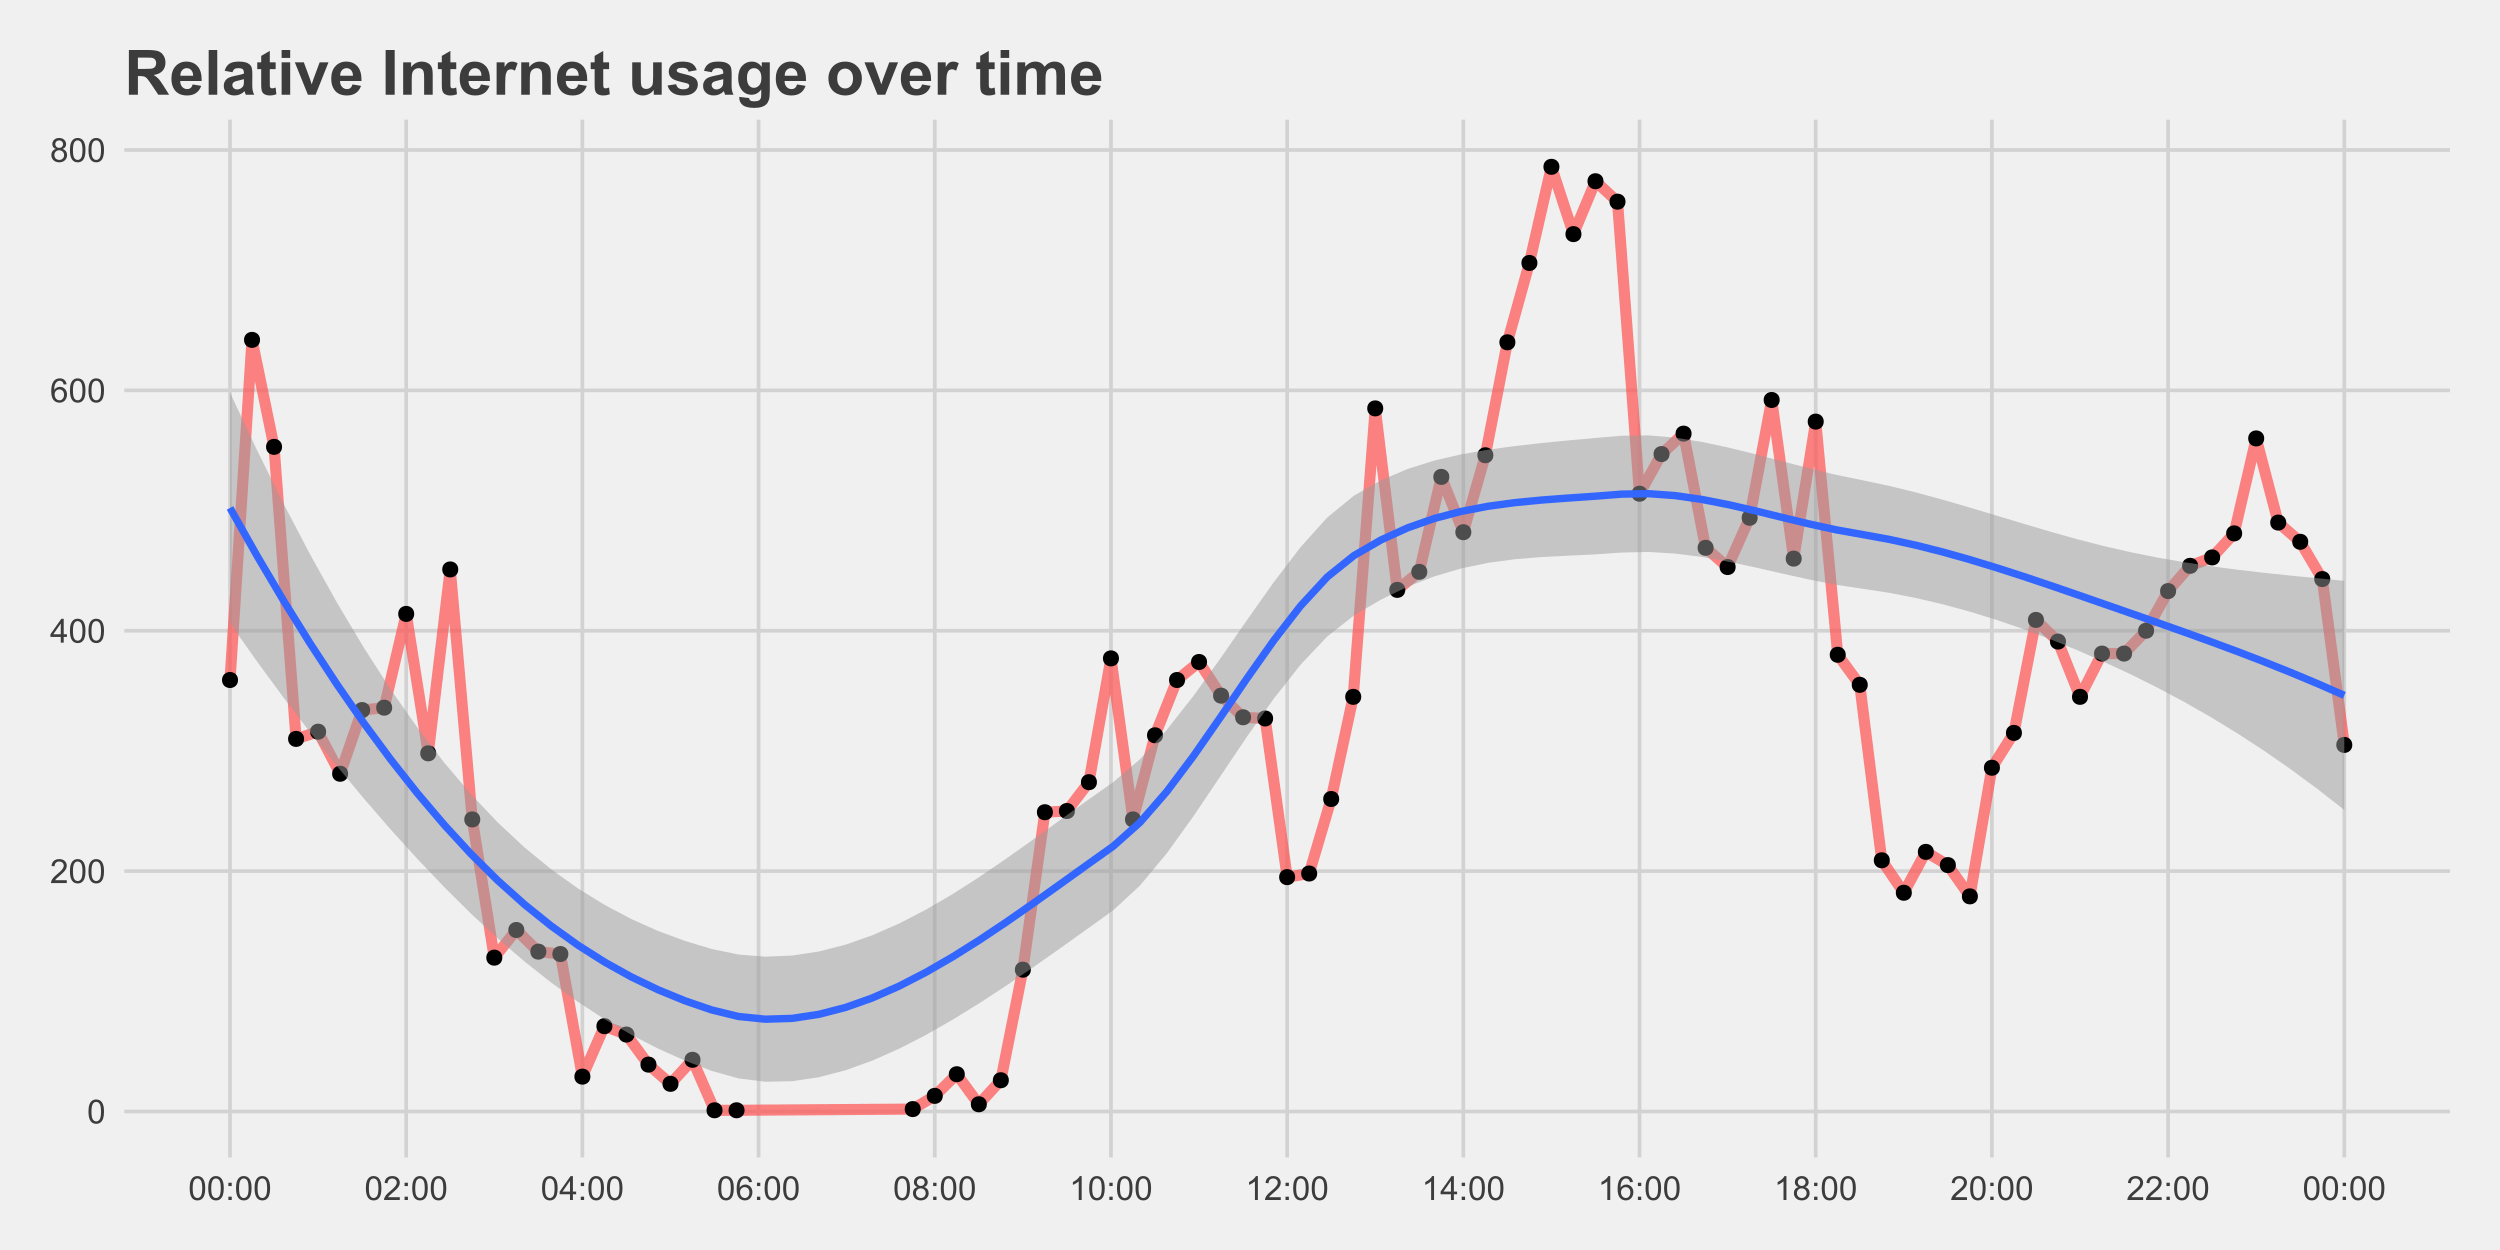 <?xml version="1.0" encoding="UTF-8"?>
<svg xmlns="http://www.w3.org/2000/svg" xmlns:xlink="http://www.w3.org/1999/xlink" width="720pt" height="360pt" viewBox="0 0 720 360" version="1.1">
<defs>
<g>
<symbol overflow="visible" id="glyph0-0">
<path style="stroke:none;" d="M 0.398 -3.391 C 0.398 -4.199 0.48 -4.852 0.648 -5.352 C 0.812 -5.844 1.062 -6.227 1.395 -6.496 C 1.723 -6.762 2.137 -6.895 2.641 -6.898 C 3.004 -6.895 3.328 -6.82 3.609 -6.676 C 3.887 -6.523 4.113 -6.312 4.297 -6.035 C 4.477 -5.754 4.621 -5.41 4.723 -5.012 C 4.824 -4.605 4.875 -4.066 4.879 -3.391 C 4.875 -2.582 4.793 -1.93 4.629 -1.438 C 4.465 -0.938 4.215 -0.555 3.887 -0.289 C 3.555 -0.016 3.141 0.117 2.641 0.117 C 1.973 0.117 1.453 -0.117 1.078 -0.594 C 0.625 -1.164 0.398 -2.098 0.398 -3.391 Z M 1.266 -3.391 C 1.266 -2.258 1.395 -1.508 1.66 -1.137 C 1.922 -0.762 2.25 -0.574 2.641 -0.578 C 3.023 -0.574 3.348 -0.762 3.613 -1.141 C 3.875 -1.512 4.008 -2.262 4.012 -3.391 C 4.008 -4.52 3.875 -5.27 3.613 -5.645 C 3.348 -6.012 3.02 -6.199 2.629 -6.203 C 2.238 -6.199 1.93 -6.035 1.703 -5.711 C 1.41 -5.289 1.266 -4.516 1.266 -3.391 Z M 1.266 -3.391 "/>
</symbol>
<symbol overflow="visible" id="glyph0-1">
<path style="stroke:none;" d="M 4.832 -0.812 L 4.832 0 L 0.289 0 C 0.281 -0.203 0.316 -0.398 0.391 -0.586 C 0.504 -0.895 0.688 -1.199 0.945 -1.5 C 1.195 -1.797 1.562 -2.141 2.047 -2.539 C 2.789 -3.148 3.297 -3.637 3.562 -3.996 C 3.824 -4.352 3.953 -4.688 3.957 -5.012 C 3.953 -5.34 3.836 -5.621 3.598 -5.855 C 3.355 -6.082 3.043 -6.199 2.664 -6.203 C 2.254 -6.199 1.93 -6.078 1.688 -5.836 C 1.441 -5.59 1.316 -5.25 1.316 -4.824 L 0.449 -4.914 C 0.508 -5.559 0.73 -6.051 1.121 -6.391 C 1.504 -6.727 2.023 -6.895 2.68 -6.898 C 3.336 -6.895 3.859 -6.715 4.246 -6.352 C 4.629 -5.984 4.82 -5.531 4.824 -4.992 C 4.82 -4.715 4.766 -4.441 4.652 -4.18 C 4.539 -3.91 4.352 -3.633 4.094 -3.34 C 3.832 -3.047 3.398 -2.645 2.793 -2.133 C 2.285 -1.707 1.961 -1.418 1.816 -1.266 C 1.672 -1.113 1.551 -0.961 1.461 -0.812 Z M 4.832 -0.812 "/>
</symbol>
<symbol overflow="visible" id="glyph0-2">
<path style="stroke:none;" d="M 3.102 0 L 3.102 -1.645 L 0.121 -1.645 L 0.121 -2.418 L 3.258 -6.871 L 3.945 -6.871 L 3.945 -2.418 L 4.875 -2.418 L 4.875 -1.645 L 3.945 -1.645 L 3.945 0 Z M 3.102 -2.418 L 3.102 -5.516 L 0.953 -2.418 Z M 3.102 -2.418 "/>
</symbol>
<symbol overflow="visible" id="glyph0-3">
<path style="stroke:none;" d="M 4.777 -5.188 L 3.938 -5.125 C 3.859 -5.453 3.75 -5.691 3.617 -5.844 C 3.387 -6.082 3.105 -6.203 2.773 -6.207 C 2.5 -6.203 2.266 -6.129 2.066 -5.98 C 1.797 -5.785 1.586 -5.504 1.438 -5.133 C 1.281 -4.758 1.203 -4.227 1.199 -3.543 C 1.398 -3.852 1.648 -4.082 1.945 -4.23 C 2.238 -4.379 2.543 -4.453 2.867 -4.457 C 3.426 -4.453 3.906 -4.246 4.305 -3.836 C 4.699 -3.418 4.898 -2.883 4.898 -2.23 C 4.898 -1.797 4.805 -1.395 4.617 -1.027 C 4.43 -0.652 4.172 -0.371 3.852 -0.176 C 3.523 0.02 3.156 0.117 2.746 0.117 C 2.039 0.117 1.465 -0.141 1.023 -0.656 C 0.578 -1.172 0.355 -2.023 0.359 -3.215 C 0.355 -4.539 0.602 -5.504 1.098 -6.113 C 1.52 -6.633 2.098 -6.895 2.828 -6.898 C 3.363 -6.895 3.805 -6.746 4.152 -6.445 C 4.496 -6.141 4.703 -5.719 4.777 -5.188 Z M 1.332 -2.227 C 1.328 -1.934 1.391 -1.652 1.516 -1.391 C 1.637 -1.121 1.809 -0.922 2.035 -0.785 C 2.254 -0.645 2.488 -0.574 2.734 -0.578 C 3.086 -0.574 3.391 -0.719 3.648 -1.008 C 3.902 -1.293 4.031 -1.684 4.035 -2.18 C 4.031 -2.652 3.906 -3.023 3.656 -3.301 C 3.402 -3.57 3.082 -3.707 2.699 -3.711 C 2.316 -3.707 1.992 -3.57 1.73 -3.301 C 1.461 -3.023 1.328 -2.668 1.332 -2.227 Z M 1.332 -2.227 "/>
</symbol>
<symbol overflow="visible" id="glyph0-4">
<path style="stroke:none;" d="M 1.695 -3.727 C 1.344 -3.852 1.086 -4.031 0.918 -4.273 C 0.746 -4.508 0.66 -4.793 0.664 -5.129 C 0.66 -5.625 0.84 -6.047 1.203 -6.387 C 1.559 -6.727 2.039 -6.895 2.641 -6.898 C 3.238 -6.895 3.719 -6.723 4.086 -6.375 C 4.449 -6.027 4.633 -5.602 4.637 -5.105 C 4.633 -4.781 4.551 -4.504 4.383 -4.27 C 4.215 -4.031 3.961 -3.852 3.625 -3.727 C 4.043 -3.586 4.363 -3.363 4.586 -3.059 C 4.805 -2.754 4.914 -2.387 4.918 -1.965 C 4.914 -1.371 4.707 -0.879 4.293 -0.48 C 3.875 -0.082 3.328 0.117 2.652 0.117 C 1.973 0.117 1.426 -0.082 1.012 -0.484 C 0.594 -0.883 0.387 -1.383 0.391 -1.988 C 0.387 -2.43 0.5 -2.805 0.73 -3.109 C 0.953 -3.41 1.273 -3.617 1.695 -3.727 Z M 1.527 -5.156 C 1.523 -4.828 1.629 -4.562 1.84 -4.359 C 2.051 -4.152 2.32 -4.047 2.656 -4.051 C 2.977 -4.047 3.246 -4.148 3.457 -4.355 C 3.664 -4.559 3.766 -4.812 3.77 -5.109 C 3.766 -5.418 3.66 -5.676 3.445 -5.891 C 3.23 -6.098 2.965 -6.203 2.648 -6.207 C 2.324 -6.203 2.055 -6.102 1.844 -5.895 C 1.629 -5.688 1.523 -5.441 1.527 -5.156 Z M 1.258 -1.984 C 1.254 -1.738 1.309 -1.504 1.426 -1.281 C 1.535 -1.055 1.707 -0.883 1.934 -0.762 C 2.16 -0.637 2.402 -0.574 2.664 -0.578 C 3.062 -0.574 3.395 -0.703 3.66 -0.965 C 3.922 -1.223 4.055 -1.551 4.055 -1.953 C 4.055 -2.355 3.918 -2.691 3.648 -2.961 C 3.375 -3.223 3.035 -3.355 2.633 -3.359 C 2.234 -3.355 1.906 -3.227 1.648 -2.965 C 1.383 -2.703 1.254 -2.375 1.258 -1.984 Z M 1.258 -1.984 "/>
</symbol>
<symbol overflow="visible" id="glyph0-5">
<path style="stroke:none;" d="M 0.867 -4.016 L 0.867 -4.977 L 1.828 -4.977 L 1.828 -4.016 Z M 0.867 0 L 0.867 -0.961 L 1.828 -0.961 L 1.828 0 Z M 0.867 0 "/>
</symbol>
<symbol overflow="visible" id="glyph0-6">
<path style="stroke:none;" d="M 3.578 0 L 2.734 0 L 2.734 -5.375 C 2.527 -5.18 2.262 -4.988 1.934 -4.793 C 1.602 -4.598 1.305 -4.453 1.047 -4.359 L 1.047 -5.176 C 1.516 -5.395 1.926 -5.664 2.281 -5.98 C 2.633 -6.293 2.883 -6.598 3.031 -6.898 L 3.578 -6.898 Z M 3.578 0 "/>
</symbol>
<symbol overflow="visible" id="glyph1-0">
<path style="stroke:none;" d="M 1.32 0 L 1.32 -12.883 L 6.793 -12.883 C 8.168 -12.879 9.168 -12.762 9.793 -12.535 C 10.414 -12.301 10.914 -11.891 11.293 -11.301 C 11.664 -10.707 11.852 -10.031 11.855 -9.273 C 11.852 -8.301 11.57 -7.5 11.004 -6.875 C 10.434 -6.242 9.582 -5.848 8.453 -5.688 C 9.012 -5.355 9.477 -4.996 9.848 -4.605 C 10.211 -4.211 10.703 -3.512 11.328 -2.516 L 12.902 0 L 9.789 0 L 7.91 -2.805 C 7.238 -3.801 6.781 -4.43 6.539 -4.695 C 6.293 -4.953 6.031 -5.133 5.758 -5.234 C 5.48 -5.328 5.043 -5.379 4.445 -5.379 L 3.922 -5.379 L 3.922 0 Z M 3.922 -7.438 L 5.844 -7.438 C 7.09 -7.434 7.871 -7.488 8.184 -7.594 C 8.492 -7.695 8.734 -7.875 8.91 -8.137 C 9.086 -8.391 9.176 -8.715 9.176 -9.105 C 9.176 -9.539 9.059 -9.887 8.828 -10.156 C 8.594 -10.418 8.266 -10.586 7.848 -10.66 C 7.633 -10.684 7 -10.699 5.949 -10.703 L 3.922 -10.703 Z M 3.922 -7.438 "/>
</symbol>
<symbol overflow="visible" id="glyph1-1">
<path style="stroke:none;" d="M 6.695 -2.969 L 9.156 -2.559 C 8.84 -1.652 8.34 -0.965 7.66 -0.496 C 6.973 -0.023 6.121 0.211 5.098 0.211 C 3.473 0.211 2.27 -0.316 1.492 -1.379 C 0.875 -2.227 0.566 -3.301 0.57 -4.598 C 0.566 -6.141 0.973 -7.352 1.781 -8.23 C 2.59 -9.105 3.613 -9.543 4.852 -9.547 C 6.238 -9.543 7.332 -9.086 8.137 -8.168 C 8.938 -7.25 9.32 -5.844 9.289 -3.953 L 3.102 -3.953 C 3.117 -3.219 3.316 -2.648 3.699 -2.242 C 4.078 -1.832 4.555 -1.629 5.125 -1.633 C 5.508 -1.629 5.832 -1.734 6.098 -1.949 C 6.359 -2.156 6.559 -2.496 6.695 -2.969 Z M 6.836 -5.469 C 6.816 -6.18 6.633 -6.723 6.285 -7.098 C 5.93 -7.465 5.5 -7.652 5 -7.656 C 4.457 -7.652 4.012 -7.457 3.664 -7.066 C 3.309 -6.672 3.137 -6.137 3.148 -5.469 Z M 6.836 -5.469 "/>
</symbol>
<symbol overflow="visible" id="glyph1-2">
<path style="stroke:none;" d="M 1.293 0 L 1.293 -12.883 L 3.762 -12.883 L 3.762 0 Z M 1.293 0 "/>
</symbol>
<symbol overflow="visible" id="glyph1-3">
<path style="stroke:none;" d="M 3.137 -6.484 L 0.898 -6.891 C 1.145 -7.789 1.578 -8.457 2.195 -8.895 C 2.809 -9.328 3.723 -9.543 4.938 -9.547 C 6.039 -9.543 6.859 -9.414 7.402 -9.152 C 7.938 -8.891 8.316 -8.559 8.539 -8.16 C 8.754 -7.758 8.863 -7.02 8.867 -5.949 L 8.844 -3.066 C 8.84 -2.242 8.879 -1.637 8.961 -1.25 C 9.035 -0.859 9.184 -0.445 9.406 0 L 6.961 0 C 6.895 -0.164 6.812 -0.406 6.723 -0.73 C 6.68 -0.875 6.652 -0.973 6.637 -1.02 C 6.211 -0.609 5.758 -0.301 5.281 -0.098 C 4.797 0.109 4.285 0.211 3.742 0.211 C 2.781 0.211 2.023 -0.047 1.473 -0.57 C 0.914 -1.086 0.637 -1.746 0.641 -2.547 C 0.637 -3.074 0.766 -3.543 1.02 -3.957 C 1.27 -4.367 1.621 -4.684 2.078 -4.906 C 2.527 -5.125 3.184 -5.32 4.043 -5.484 C 5.195 -5.699 5.992 -5.898 6.441 -6.09 L 6.441 -6.336 C 6.438 -6.805 6.32 -7.145 6.09 -7.352 C 5.852 -7.551 5.41 -7.652 4.766 -7.656 C 4.32 -7.652 3.977 -7.566 3.734 -7.395 C 3.484 -7.223 3.285 -6.918 3.137 -6.484 Z M 6.441 -4.484 C 6.121 -4.375 5.621 -4.25 4.938 -4.102 C 4.25 -3.953 3.801 -3.809 3.594 -3.672 C 3.266 -3.441 3.105 -3.152 3.109 -2.805 C 3.105 -2.457 3.234 -2.156 3.496 -1.906 C 3.75 -1.652 4.078 -1.527 4.484 -1.531 C 4.922 -1.527 5.348 -1.676 5.758 -1.969 C 6.051 -2.191 6.246 -2.461 6.344 -2.785 C 6.406 -2.992 6.438 -3.395 6.441 -3.992 Z M 6.441 -4.484 "/>
</symbol>
<symbol overflow="visible" id="glyph1-4">
<path style="stroke:none;" d="M 5.57 -9.336 L 5.57 -7.367 L 3.883 -7.367 L 3.883 -3.602 C 3.879 -2.84 3.895 -2.395 3.93 -2.27 C 3.961 -2.141 4.035 -2.039 4.152 -1.957 C 4.266 -1.875 4.406 -1.832 4.57 -1.836 C 4.797 -1.832 5.125 -1.914 5.562 -2.074 L 5.773 -0.156 C 5.195 0.09 4.547 0.211 3.824 0.211 C 3.375 0.211 2.973 0.137 2.617 -0.012 C 2.258 -0.16 1.996 -0.352 1.832 -0.594 C 1.664 -0.828 1.547 -1.148 1.484 -1.555 C 1.43 -1.836 1.406 -2.418 1.406 -3.297 L 1.406 -7.367 L 0.273 -7.367 L 0.273 -9.336 L 1.406 -9.336 L 1.406 -11.188 L 3.883 -12.629 L 3.883 -9.336 Z M 5.57 -9.336 "/>
</symbol>
<symbol overflow="visible" id="glyph1-5">
<path style="stroke:none;" d="M 1.293 -10.602 L 1.293 -12.883 L 3.762 -12.883 L 3.762 -10.602 Z M 1.293 0 L 1.293 -9.336 L 3.762 -9.336 L 3.762 0 Z M 1.293 0 "/>
</symbol>
<symbol overflow="visible" id="glyph1-6">
<path style="stroke:none;" d="M 3.859 0 L 0.098 -9.336 L 2.688 -9.336 L 4.445 -4.57 L 4.957 -2.98 C 5.09 -3.383 5.172 -3.648 5.211 -3.781 C 5.289 -4.039 5.379 -4.305 5.477 -4.57 L 7.25 -9.336 L 9.789 -9.336 L 6.082 0 Z M 3.859 0 "/>
</symbol>
<symbol overflow="visible" id="glyph1-7">
<path style="stroke:none;" d=""/>
</symbol>
<symbol overflow="visible" id="glyph1-8">
<path style="stroke:none;" d="M 1.23 0 L 1.23 -12.883 L 3.832 -12.883 L 3.832 0 Z M 1.23 0 "/>
</symbol>
<symbol overflow="visible" id="glyph1-9">
<path style="stroke:none;" d="M 9.781 0 L 7.312 0 L 7.312 -4.766 C 7.312 -5.766 7.258 -6.418 7.152 -6.719 C 7.047 -7.012 6.875 -7.242 6.641 -7.41 C 6.398 -7.57 6.113 -7.652 5.781 -7.656 C 5.352 -7.652 4.969 -7.535 4.629 -7.305 C 4.289 -7.066 4.055 -6.754 3.93 -6.371 C 3.801 -5.98 3.738 -5.266 3.742 -4.227 L 3.742 0 L 1.273 0 L 1.273 -9.336 L 3.57 -9.336 L 3.57 -7.961 C 4.379 -9.016 5.406 -9.543 6.645 -9.547 C 7.188 -9.543 7.684 -9.445 8.137 -9.25 C 8.586 -9.051 8.926 -8.801 9.16 -8.5 C 9.387 -8.191 9.551 -7.844 9.645 -7.461 C 9.734 -7.07 9.777 -6.52 9.781 -5.801 Z M 9.781 0 "/>
</symbol>
<symbol overflow="visible" id="glyph1-10">
<path style="stroke:none;" d="M 3.656 0 L 1.188 0 L 1.188 -9.336 L 3.48 -9.336 L 3.48 -8.008 C 3.871 -8.629 4.223 -9.043 4.539 -9.246 C 4.848 -9.445 5.203 -9.543 5.609 -9.547 C 6.168 -9.543 6.711 -9.387 7.234 -9.078 L 6.469 -6.926 C 6.051 -7.191 5.664 -7.324 5.309 -7.328 C 4.961 -7.324 4.668 -7.23 4.43 -7.043 C 4.188 -6.852 3.996 -6.508 3.863 -6.012 C 3.723 -5.512 3.656 -4.469 3.656 -2.883 Z M 3.656 0 "/>
</symbol>
<symbol overflow="visible" id="glyph1-11">
<path style="stroke:none;" d="M 7.438 0 L 7.438 -1.398 C 7.094 -0.895 6.648 -0.5 6.094 -0.219 C 5.539 0.07 4.953 0.211 4.344 0.211 C 3.711 0.211 3.148 0.074 2.652 -0.203 C 2.152 -0.477 1.793 -0.863 1.57 -1.363 C 1.348 -1.859 1.234 -2.547 1.238 -3.43 L 1.238 -9.336 L 3.711 -9.336 L 3.711 -5.047 C 3.707 -3.73 3.754 -2.926 3.844 -2.633 C 3.934 -2.332 4.098 -2.098 4.34 -1.93 C 4.578 -1.754 4.883 -1.668 5.258 -1.672 C 5.676 -1.668 6.055 -1.785 6.391 -2.016 C 6.723 -2.246 6.949 -2.531 7.074 -2.875 C 7.191 -3.215 7.254 -4.055 7.258 -5.398 L 7.258 -9.336 L 9.73 -9.336 L 9.73 0 Z M 7.438 0 "/>
</symbol>
<symbol overflow="visible" id="glyph1-12">
<path style="stroke:none;" d="M 0.422 -2.664 L 2.898 -3.039 C 3.004 -2.559 3.219 -2.195 3.539 -1.945 C 3.859 -1.695 4.309 -1.57 4.895 -1.574 C 5.527 -1.57 6.008 -1.688 6.336 -1.926 C 6.551 -2.086 6.66 -2.305 6.664 -2.586 C 6.66 -2.77 6.602 -2.926 6.484 -3.051 C 6.359 -3.164 6.086 -3.273 5.66 -3.375 C 3.668 -3.812 2.402 -4.211 1.871 -4.578 C 1.129 -5.078 0.762 -5.781 0.766 -6.68 C 0.762 -7.484 1.082 -8.164 1.723 -8.719 C 2.359 -9.27 3.348 -9.543 4.695 -9.547 C 5.969 -9.543 6.918 -9.336 7.539 -8.922 C 8.16 -8.504 8.59 -7.887 8.824 -7.074 L 6.496 -6.645 C 6.391 -7.004 6.199 -7.281 5.926 -7.477 C 5.645 -7.672 5.25 -7.77 4.738 -7.77 C 4.086 -7.77 3.621 -7.676 3.34 -7.496 C 3.152 -7.363 3.059 -7.199 3.059 -6.996 C 3.059 -6.82 3.141 -6.668 3.305 -6.547 C 3.527 -6.379 4.297 -6.148 5.613 -5.852 C 6.926 -5.551 7.844 -5.184 8.367 -4.754 C 8.883 -4.309 9.141 -3.699 9.141 -2.918 C 9.141 -2.059 8.781 -1.32 8.066 -0.711 C 7.352 -0.094 6.293 0.211 4.895 0.211 C 3.621 0.211 2.617 -0.047 1.875 -0.562 C 1.133 -1.078 0.648 -1.777 0.422 -2.664 Z M 0.422 -2.664 "/>
</symbol>
<symbol overflow="visible" id="glyph1-13">
<path style="stroke:none;" d="M 1.062 0.617 L 3.883 0.957 C 3.926 1.281 4.035 1.508 4.211 1.633 C 4.441 1.809 4.809 1.898 5.316 1.898 C 5.957 1.898 6.441 1.801 6.766 1.609 C 6.98 1.477 7.145 1.27 7.258 0.984 C 7.332 0.777 7.371 0.402 7.375 -0.148 L 7.375 -1.512 C 6.633 -0.504 5.699 0 4.578 0 C 3.32 0 2.328 -0.527 1.602 -1.59 C 1.023 -2.426 0.738 -3.469 0.738 -4.719 C 0.738 -6.281 1.113 -7.477 1.867 -8.305 C 2.617 -9.129 3.555 -9.543 4.676 -9.547 C 5.828 -9.543 6.777 -9.035 7.531 -8.023 L 7.531 -9.336 L 9.844 -9.336 L 9.844 -0.957 C 9.844 0.145 9.75 0.965 9.57 1.512 C 9.383 2.055 9.129 2.48 8.805 2.793 C 8.473 3.102 8.035 3.344 7.492 3.523 C 6.941 3.695 6.25 3.785 5.414 3.789 C 3.828 3.785 2.703 3.516 2.047 2.977 C 1.383 2.434 1.055 1.746 1.055 0.914 C 1.055 0.828 1.055 0.727 1.062 0.617 Z M 3.27 -4.859 C 3.27 -3.867 3.461 -3.145 3.844 -2.684 C 4.227 -2.223 4.699 -1.992 5.266 -1.996 C 5.867 -1.992 6.375 -2.227 6.793 -2.703 C 7.207 -3.172 7.418 -3.871 7.418 -4.797 C 7.418 -5.762 7.219 -6.48 6.82 -6.953 C 6.422 -7.418 5.918 -7.652 5.309 -7.656 C 4.715 -7.652 4.227 -7.422 3.844 -6.965 C 3.461 -6.5 3.27 -5.797 3.27 -4.859 Z M 3.27 -4.859 "/>
</symbol>
<symbol overflow="visible" id="glyph1-14">
<path style="stroke:none;" d="M 0.719 -4.797 C 0.715 -5.617 0.918 -6.41 1.324 -7.18 C 1.73 -7.945 2.301 -8.531 3.043 -8.938 C 3.781 -9.34 4.609 -9.543 5.527 -9.547 C 6.938 -9.543 8.098 -9.086 9 -8.168 C 9.898 -7.25 10.348 -6.09 10.352 -4.695 C 10.348 -3.277 9.891 -2.105 8.984 -1.18 C 8.07 -0.25 6.926 0.211 5.547 0.211 C 4.688 0.211 3.871 0.02 3.098 -0.367 C 2.32 -0.754 1.73 -1.32 1.324 -2.07 C 0.918 -2.812 0.715 -3.723 0.719 -4.797 Z M 3.25 -4.668 C 3.246 -3.738 3.465 -3.027 3.91 -2.539 C 4.348 -2.043 4.891 -1.797 5.539 -1.801 C 6.18 -1.797 6.719 -2.043 7.156 -2.539 C 7.59 -3.027 7.809 -3.742 7.812 -4.684 C 7.809 -5.594 7.59 -6.297 7.156 -6.793 C 6.719 -7.281 6.18 -7.527 5.539 -7.531 C 4.891 -7.527 4.348 -7.281 3.91 -6.793 C 3.465 -6.297 3.246 -5.59 3.25 -4.668 Z M 3.25 -4.668 "/>
</symbol>
<symbol overflow="visible" id="glyph1-15">
<path style="stroke:none;" d="M 1.109 -9.336 L 3.383 -9.336 L 3.383 -8.059 C 4.195 -9.047 5.168 -9.543 6.293 -9.547 C 6.887 -9.543 7.402 -9.422 7.848 -9.176 C 8.285 -8.926 8.648 -8.551 8.93 -8.059 C 9.34 -8.551 9.781 -8.926 10.258 -9.176 C 10.73 -9.422 11.238 -9.543 11.777 -9.547 C 12.461 -9.543 13.039 -9.406 13.516 -9.129 C 13.988 -8.848 14.344 -8.438 14.582 -7.902 C 14.75 -7.5 14.836 -6.855 14.836 -5.969 L 14.836 0 L 12.367 0 L 12.367 -5.336 C 12.363 -6.258 12.277 -6.855 12.109 -7.129 C 11.879 -7.477 11.527 -7.652 11.055 -7.656 C 10.707 -7.652 10.383 -7.547 10.082 -7.34 C 9.773 -7.125 9.555 -6.816 9.422 -6.41 C 9.285 -6.004 9.215 -5.359 9.219 -4.484 L 9.219 0 L 6.75 0 L 6.75 -5.117 C 6.75 -6.02 6.703 -6.605 6.617 -6.871 C 6.523 -7.133 6.387 -7.328 6.207 -7.461 C 6.02 -7.586 5.77 -7.652 5.457 -7.656 C 5.074 -7.652 4.734 -7.551 4.43 -7.348 C 4.125 -7.141 3.906 -6.844 3.773 -6.457 C 3.641 -6.07 3.574 -5.43 3.578 -4.535 L 3.578 0 L 1.109 0 Z M 1.109 -9.336 "/>
</symbol>
</g>
<clipPath id="clip1">
  <path d="M 35.797 34.457 L 706.602 34.457 L 706.602 334.348 L 35.797 334.348 Z M 35.797 34.457 "/>
</clipPath>
</defs>
<g id="surface6">
<rect x="0" y="0" width="720" height="360" style="fill:rgb(100%,100%,100%);fill-opacity:1;stroke:none;"/>
<rect x="0" y="0" width="720" height="360" style="fill:rgb(94.118%,94.118%,94.118%);fill-opacity:1;stroke:none;"/>
<g clip-path="url(#clip1)" clip-rule="nonzero">
<path style=" stroke:none;fill-rule:nonzero;fill:rgb(94.118%,94.118%,94.118%);fill-opacity:1;" d="M 35.797 333.348 L 705.602 333.348 L 705.602 34.457 L 35.797 34.457 Z M 35.797 333.348 "/>
<path style="fill:none;stroke-width:1.067;stroke-linecap:butt;stroke-linejoin:round;stroke:rgb(82.353%,82.353%,82.353%);stroke-opacity:1;stroke-miterlimit:10;" d="M 35.797 320.109 L 705.602 320.109 "/>
<path style="fill:none;stroke-width:1.067;stroke-linecap:butt;stroke-linejoin:round;stroke:rgb(82.353%,82.353%,82.353%);stroke-opacity:1;stroke-miterlimit:10;" d="M 35.797 250.879 L 705.602 250.879 "/>
<path style="fill:none;stroke-width:1.067;stroke-linecap:butt;stroke-linejoin:round;stroke:rgb(82.353%,82.353%,82.353%);stroke-opacity:1;stroke-miterlimit:10;" d="M 35.797 181.652 L 705.602 181.652 "/>
<path style="fill:none;stroke-width:1.067;stroke-linecap:butt;stroke-linejoin:round;stroke:rgb(82.353%,82.353%,82.353%);stroke-opacity:1;stroke-miterlimit:10;" d="M 35.797 112.426 L 705.602 112.426 "/>
<path style="fill:none;stroke-width:1.067;stroke-linecap:butt;stroke-linejoin:round;stroke:rgb(82.353%,82.353%,82.353%);stroke-opacity:1;stroke-miterlimit:10;" d="M 35.797 43.199 L 705.602 43.199 "/>
<path style="fill:none;stroke-width:1.067;stroke-linecap:butt;stroke-linejoin:round;stroke:rgb(82.353%,82.353%,82.353%);stroke-opacity:1;stroke-miterlimit:10;" d="M 66.242 333.348 L 66.242 34.457 "/>
<path style="fill:none;stroke-width:1.067;stroke-linecap:butt;stroke-linejoin:round;stroke:rgb(82.353%,82.353%,82.353%);stroke-opacity:1;stroke-miterlimit:10;" d="M 116.984 333.348 L 116.984 34.457 "/>
<path style="fill:none;stroke-width:1.067;stroke-linecap:butt;stroke-linejoin:round;stroke:rgb(82.353%,82.353%,82.353%);stroke-opacity:1;stroke-miterlimit:10;" d="M 167.727 333.348 L 167.727 34.457 "/>
<path style="fill:none;stroke-width:1.067;stroke-linecap:butt;stroke-linejoin:round;stroke:rgb(82.353%,82.353%,82.353%);stroke-opacity:1;stroke-miterlimit:10;" d="M 218.469 333.348 L 218.469 34.457 "/>
<path style="fill:none;stroke-width:1.067;stroke-linecap:butt;stroke-linejoin:round;stroke:rgb(82.353%,82.353%,82.353%);stroke-opacity:1;stroke-miterlimit:10;" d="M 269.215 333.348 L 269.215 34.457 "/>
<path style="fill:none;stroke-width:1.067;stroke-linecap:butt;stroke-linejoin:round;stroke:rgb(82.353%,82.353%,82.353%);stroke-opacity:1;stroke-miterlimit:10;" d="M 319.957 333.348 L 319.957 34.457 "/>
<path style="fill:none;stroke-width:1.067;stroke-linecap:butt;stroke-linejoin:round;stroke:rgb(82.353%,82.353%,82.353%);stroke-opacity:1;stroke-miterlimit:10;" d="M 370.699 333.348 L 370.699 34.457 "/>
<path style="fill:none;stroke-width:1.067;stroke-linecap:butt;stroke-linejoin:round;stroke:rgb(82.353%,82.353%,82.353%);stroke-opacity:1;stroke-miterlimit:10;" d="M 421.441 333.348 L 421.441 34.457 "/>
<path style="fill:none;stroke-width:1.067;stroke-linecap:butt;stroke-linejoin:round;stroke:rgb(82.353%,82.353%,82.353%);stroke-opacity:1;stroke-miterlimit:10;" d="M 472.184 333.348 L 472.184 34.457 "/>
<path style="fill:none;stroke-width:1.067;stroke-linecap:butt;stroke-linejoin:round;stroke:rgb(82.353%,82.353%,82.353%);stroke-opacity:1;stroke-miterlimit:10;" d="M 522.926 333.348 L 522.926 34.457 "/>
<path style="fill:none;stroke-width:1.067;stroke-linecap:butt;stroke-linejoin:round;stroke:rgb(82.353%,82.353%,82.353%);stroke-opacity:1;stroke-miterlimit:10;" d="M 573.668 333.348 L 573.668 34.457 "/>
<path style="fill:none;stroke-width:1.067;stroke-linecap:butt;stroke-linejoin:round;stroke:rgb(82.353%,82.353%,82.353%);stroke-opacity:1;stroke-miterlimit:10;" d="M 624.41 333.348 L 624.41 34.457 "/>
<path style="fill:none;stroke-width:1.067;stroke-linecap:butt;stroke-linejoin:round;stroke:rgb(82.353%,82.353%,82.353%);stroke-opacity:1;stroke-miterlimit:10;" d="M 675.156 333.348 L 675.156 34.457 "/>
<path style="fill:none;stroke-width:3.201;stroke-linecap:butt;stroke-linejoin:round;stroke:rgb(100%,31.373%,31.373%);stroke-opacity:0.702;stroke-miterlimit:1;" d="M 66.242 195.844 L 72.586 97.887 L 78.93 128.695 L 85.27 212.805 L 91.613 210.73 L 97.957 222.844 L 104.301 204.5 L 110.641 203.805 L 116.984 176.809 L 123.328 216.961 L 129.672 164 L 136.016 235.996 L 142.355 275.805 L 148.699 267.84 L 155.043 274.07 L 161.387 274.766 L 167.727 310.07 L 174.07 295.531 L 180.414 297.957 L 186.758 306.609 L 193.098 312.148 L 199.441 305.223 L 205.785 319.762 L 212.129 319.762 L 262.871 319.418 L 269.215 315.609 L 275.555 309.379 L 281.898 318.031 L 288.242 311.109 L 294.586 279.266 L 300.926 233.922 L 307.27 233.574 L 313.613 225.266 L 319.957 189.613 L 326.297 235.996 L 332.641 211.766 L 338.984 195.844 L 345.328 190.652 L 351.672 200.344 L 358.012 206.574 L 364.355 206.922 L 370.699 252.613 L 377.043 251.574 L 383.383 230.113 L 389.727 200.691 L 396.07 117.617 L 402.414 169.883 L 408.754 164.691 L 415.098 137.348 L 421.441 153.27 L 427.785 131.117 L 434.125 98.578 L 440.469 75.734 L 446.812 48.043 L 453.156 67.426 L 459.5 52.199 L 465.84 58.082 L 472.184 142.195 L 478.527 130.77 L 484.871 124.887 L 491.211 157.77 L 497.555 163.309 L 503.898 149.117 L 510.242 115.195 L 516.582 160.887 L 522.926 121.426 L 529.27 188.574 L 535.613 197.23 L 541.953 247.766 L 548.297 257.113 L 554.641 245.344 L 560.984 249.148 L 567.328 258.148 L 573.668 221.113 L 580.012 211.074 L 586.355 178.539 L 592.699 184.77 L 599.039 200.691 L 605.383 188.23 L 611.727 188.23 L 618.07 181.652 L 624.41 170.23 L 630.754 162.961 L 637.098 160.539 L 643.441 153.617 L 649.781 126.27 L 656.125 150.5 L 662.469 156.039 L 668.812 166.77 L 675.156 214.535 "/>
<path style="fill-rule:nonzero;fill:rgb(0%,0%,0%);fill-opacity:1;stroke-width:0.709;stroke-linecap:round;stroke-linejoin:round;stroke:rgb(0%,0%,0%);stroke-opacity:1;stroke-miterlimit:10;" d="M 68.199 195.844 C 68.199 198.453 64.289 198.453 64.289 195.844 C 64.289 193.238 68.199 193.238 68.199 195.844 "/>
<path style="fill-rule:nonzero;fill:rgb(0%,0%,0%);fill-opacity:1;stroke-width:0.709;stroke-linecap:round;stroke-linejoin:round;stroke:rgb(0%,0%,0%);stroke-opacity:1;stroke-miterlimit:10;" d="M 74.539 97.887 C 74.539 100.492 70.629 100.492 70.629 97.887 C 70.629 95.281 74.539 95.281 74.539 97.887 "/>
<path style="fill-rule:nonzero;fill:rgb(0%,0%,0%);fill-opacity:1;stroke-width:0.709;stroke-linecap:round;stroke-linejoin:round;stroke:rgb(0%,0%,0%);stroke-opacity:1;stroke-miterlimit:10;" d="M 80.883 128.695 C 80.883 131.301 76.973 131.301 76.973 128.695 C 76.973 126.086 80.883 126.086 80.883 128.695 "/>
<path style="fill-rule:nonzero;fill:rgb(0%,0%,0%);fill-opacity:1;stroke-width:0.709;stroke-linecap:round;stroke-linejoin:round;stroke:rgb(0%,0%,0%);stroke-opacity:1;stroke-miterlimit:10;" d="M 87.227 212.805 C 87.227 215.41 83.316 215.41 83.316 212.805 C 83.316 210.199 87.227 210.199 87.227 212.805 "/>
<path style="fill-rule:nonzero;fill:rgb(0%,0%,0%);fill-opacity:1;stroke-width:0.709;stroke-linecap:round;stroke-linejoin:round;stroke:rgb(0%,0%,0%);stroke-opacity:1;stroke-miterlimit:10;" d="M 93.57 210.73 C 93.57 213.336 89.66 213.336 89.66 210.73 C 89.66 208.121 93.57 208.121 93.57 210.73 "/>
<path style="fill-rule:nonzero;fill:rgb(0%,0%,0%);fill-opacity:1;stroke-width:0.709;stroke-linecap:round;stroke-linejoin:round;stroke:rgb(0%,0%,0%);stroke-opacity:1;stroke-miterlimit:10;" d="M 99.91 222.844 C 99.91 225.449 96.004 225.449 96.004 222.844 C 96.004 220.238 99.91 220.238 99.91 222.844 "/>
<path style="fill-rule:nonzero;fill:rgb(0%,0%,0%);fill-opacity:1;stroke-width:0.709;stroke-linecap:round;stroke-linejoin:round;stroke:rgb(0%,0%,0%);stroke-opacity:1;stroke-miterlimit:10;" d="M 106.254 204.5 C 106.254 207.105 102.344 207.105 102.344 204.5 C 102.344 201.891 106.254 201.891 106.254 204.5 "/>
<path style="fill-rule:nonzero;fill:rgb(0%,0%,0%);fill-opacity:1;stroke-width:0.709;stroke-linecap:round;stroke-linejoin:round;stroke:rgb(0%,0%,0%);stroke-opacity:1;stroke-miterlimit:10;" d="M 112.598 203.805 C 112.598 206.414 108.688 206.414 108.688 203.805 C 108.688 201.199 112.598 201.199 112.598 203.805 "/>
<path style="fill-rule:nonzero;fill:rgb(0%,0%,0%);fill-opacity:1;stroke-width:0.709;stroke-linecap:round;stroke-linejoin:round;stroke:rgb(0%,0%,0%);stroke-opacity:1;stroke-miterlimit:10;" d="M 118.941 176.809 C 118.941 179.414 115.031 179.414 115.031 176.809 C 115.031 174.199 118.941 174.199 118.941 176.809 "/>
<path style="fill-rule:nonzero;fill:rgb(0%,0%,0%);fill-opacity:1;stroke-width:0.709;stroke-linecap:round;stroke-linejoin:round;stroke:rgb(0%,0%,0%);stroke-opacity:1;stroke-miterlimit:10;" d="M 125.281 216.961 C 125.281 219.566 121.375 219.566 121.375 216.961 C 121.375 214.352 125.281 214.352 125.281 216.961 "/>
<path style="fill-rule:nonzero;fill:rgb(0%,0%,0%);fill-opacity:1;stroke-width:0.709;stroke-linecap:round;stroke-linejoin:round;stroke:rgb(0%,0%,0%);stroke-opacity:1;stroke-miterlimit:10;" d="M 131.625 164 C 131.625 166.605 127.715 166.605 127.715 164 C 127.715 161.395 131.625 161.395 131.625 164 "/>
<path style="fill-rule:nonzero;fill:rgb(0%,0%,0%);fill-opacity:1;stroke-width:0.709;stroke-linecap:round;stroke-linejoin:round;stroke:rgb(0%,0%,0%);stroke-opacity:1;stroke-miterlimit:10;" d="M 137.969 235.996 C 137.969 238.602 134.059 238.602 134.059 235.996 C 134.059 233.391 137.969 233.391 137.969 235.996 "/>
<path style="fill-rule:nonzero;fill:rgb(0%,0%,0%);fill-opacity:1;stroke-width:0.709;stroke-linecap:round;stroke-linejoin:round;stroke:rgb(0%,0%,0%);stroke-opacity:1;stroke-miterlimit:10;" d="M 144.312 275.805 C 144.312 278.41 140.402 278.41 140.402 275.805 C 140.402 273.195 144.312 273.195 144.312 275.805 "/>
<path style="fill-rule:nonzero;fill:rgb(0%,0%,0%);fill-opacity:1;stroke-width:0.709;stroke-linecap:round;stroke-linejoin:round;stroke:rgb(0%,0%,0%);stroke-opacity:1;stroke-miterlimit:10;" d="M 150.652 267.84 C 150.652 270.449 146.746 270.449 146.746 267.84 C 146.746 265.234 150.652 265.234 150.652 267.84 "/>
<path style="fill-rule:nonzero;fill:rgb(0%,0%,0%);fill-opacity:1;stroke-width:0.709;stroke-linecap:round;stroke-linejoin:round;stroke:rgb(0%,0%,0%);stroke-opacity:1;stroke-miterlimit:10;" d="M 156.996 274.07 C 156.996 276.68 153.086 276.68 153.086 274.07 C 153.086 271.465 156.996 271.465 156.996 274.07 "/>
<path style="fill-rule:nonzero;fill:rgb(0%,0%,0%);fill-opacity:1;stroke-width:0.709;stroke-linecap:round;stroke-linejoin:round;stroke:rgb(0%,0%,0%);stroke-opacity:1;stroke-miterlimit:10;" d="M 163.34 274.766 C 163.34 277.371 159.43 277.371 159.43 274.766 C 159.43 272.156 163.34 272.156 163.34 274.766 "/>
<path style="fill-rule:nonzero;fill:rgb(0%,0%,0%);fill-opacity:1;stroke-width:0.709;stroke-linecap:round;stroke-linejoin:round;stroke:rgb(0%,0%,0%);stroke-opacity:1;stroke-miterlimit:10;" d="M 169.684 310.07 C 169.684 312.676 165.773 312.676 165.773 310.07 C 165.773 307.465 169.684 307.465 169.684 310.07 "/>
<path style="fill-rule:nonzero;fill:rgb(0%,0%,0%);fill-opacity:1;stroke-width:0.709;stroke-linecap:round;stroke-linejoin:round;stroke:rgb(0%,0%,0%);stroke-opacity:1;stroke-miterlimit:10;" d="M 176.027 295.531 C 176.027 298.141 172.117 298.141 172.117 295.531 C 172.117 292.926 176.027 292.926 176.027 295.531 "/>
<path style="fill-rule:nonzero;fill:rgb(0%,0%,0%);fill-opacity:1;stroke-width:0.709;stroke-linecap:round;stroke-linejoin:round;stroke:rgb(0%,0%,0%);stroke-opacity:1;stroke-miterlimit:10;" d="M 182.367 297.957 C 182.367 300.562 178.457 300.562 178.457 297.957 C 178.457 295.348 182.367 295.348 182.367 297.957 "/>
<path style="fill-rule:nonzero;fill:rgb(0%,0%,0%);fill-opacity:1;stroke-width:0.709;stroke-linecap:round;stroke-linejoin:round;stroke:rgb(0%,0%,0%);stroke-opacity:1;stroke-miterlimit:10;" d="M 188.711 306.609 C 188.711 309.215 184.801 309.215 184.801 306.609 C 184.801 304.004 188.711 304.004 188.711 306.609 "/>
<path style="fill-rule:nonzero;fill:rgb(0%,0%,0%);fill-opacity:1;stroke-width:0.709;stroke-linecap:round;stroke-linejoin:round;stroke:rgb(0%,0%,0%);stroke-opacity:1;stroke-miterlimit:10;" d="M 195.055 312.148 C 195.055 314.754 191.145 314.754 191.145 312.148 C 191.145 309.539 195.055 309.539 195.055 312.148 "/>
<path style="fill-rule:nonzero;fill:rgb(0%,0%,0%);fill-opacity:1;stroke-width:0.709;stroke-linecap:round;stroke-linejoin:round;stroke:rgb(0%,0%,0%);stroke-opacity:1;stroke-miterlimit:10;" d="M 201.398 305.223 C 201.398 307.832 197.488 307.832 197.488 305.223 C 197.488 302.617 201.398 302.617 201.398 305.223 "/>
<path style="fill-rule:nonzero;fill:rgb(0%,0%,0%);fill-opacity:1;stroke-width:0.709;stroke-linecap:round;stroke-linejoin:round;stroke:rgb(0%,0%,0%);stroke-opacity:1;stroke-miterlimit:10;" d="M 207.738 319.762 C 207.738 322.367 203.832 322.367 203.832 319.762 C 203.832 317.156 207.738 317.156 207.738 319.762 "/>
<path style="fill-rule:nonzero;fill:rgb(0%,0%,0%);fill-opacity:1;stroke-width:0.709;stroke-linecap:round;stroke-linejoin:round;stroke:rgb(0%,0%,0%);stroke-opacity:1;stroke-miterlimit:10;" d="M 214.082 319.762 C 214.082 322.367 210.172 322.367 210.172 319.762 C 210.172 317.156 214.082 317.156 214.082 319.762 "/>
<path style="fill-rule:nonzero;fill:rgb(0%,0%,0%);fill-opacity:1;stroke-width:0.709;stroke-linecap:round;stroke-linejoin:round;stroke:rgb(0%,0%,0%);stroke-opacity:1;stroke-miterlimit:10;" d="M 264.824 319.418 C 264.824 322.023 260.914 322.023 260.914 319.418 C 260.914 316.809 264.824 316.809 264.824 319.418 "/>
<path style="fill-rule:nonzero;fill:rgb(0%,0%,0%);fill-opacity:1;stroke-width:0.709;stroke-linecap:round;stroke-linejoin:round;stroke:rgb(0%,0%,0%);stroke-opacity:1;stroke-miterlimit:10;" d="M 271.168 315.609 C 271.168 318.215 267.258 318.215 267.258 315.609 C 267.258 313.004 271.168 313.004 271.168 315.609 "/>
<path style="fill-rule:nonzero;fill:rgb(0%,0%,0%);fill-opacity:1;stroke-width:0.709;stroke-linecap:round;stroke-linejoin:round;stroke:rgb(0%,0%,0%);stroke-opacity:1;stroke-miterlimit:10;" d="M 277.512 309.379 C 277.512 311.984 273.602 311.984 273.602 309.379 C 273.602 306.773 277.512 306.773 277.512 309.379 "/>
<path style="fill-rule:nonzero;fill:rgb(0%,0%,0%);fill-opacity:1;stroke-width:0.709;stroke-linecap:round;stroke-linejoin:round;stroke:rgb(0%,0%,0%);stroke-opacity:1;stroke-miterlimit:10;" d="M 283.855 318.031 C 283.855 320.637 279.945 320.637 279.945 318.031 C 279.945 315.426 283.855 315.426 283.855 318.031 "/>
<path style="fill-rule:nonzero;fill:rgb(0%,0%,0%);fill-opacity:1;stroke-width:0.709;stroke-linecap:round;stroke-linejoin:round;stroke:rgb(0%,0%,0%);stroke-opacity:1;stroke-miterlimit:10;" d="M 290.195 311.109 C 290.195 313.715 286.285 313.715 286.285 311.109 C 286.285 308.504 290.195 308.504 290.195 311.109 "/>
<path style="fill-rule:nonzero;fill:rgb(0%,0%,0%);fill-opacity:1;stroke-width:0.709;stroke-linecap:round;stroke-linejoin:round;stroke:rgb(0%,0%,0%);stroke-opacity:1;stroke-miterlimit:10;" d="M 296.539 279.266 C 296.539 281.871 292.629 281.871 292.629 279.266 C 292.629 276.656 296.539 276.656 296.539 279.266 "/>
<path style="fill-rule:nonzero;fill:rgb(0%,0%,0%);fill-opacity:1;stroke-width:0.709;stroke-linecap:round;stroke-linejoin:round;stroke:rgb(0%,0%,0%);stroke-opacity:1;stroke-miterlimit:10;" d="M 302.883 233.922 C 302.883 236.527 298.973 236.527 298.973 233.922 C 298.973 231.312 302.883 231.312 302.883 233.922 "/>
<path style="fill-rule:nonzero;fill:rgb(0%,0%,0%);fill-opacity:1;stroke-width:0.709;stroke-linecap:round;stroke-linejoin:round;stroke:rgb(0%,0%,0%);stroke-opacity:1;stroke-miterlimit:10;" d="M 309.227 233.574 C 309.227 236.18 305.316 236.18 305.316 233.574 C 305.316 230.969 309.227 230.969 309.227 233.574 "/>
<path style="fill-rule:nonzero;fill:rgb(0%,0%,0%);fill-opacity:1;stroke-width:0.709;stroke-linecap:round;stroke-linejoin:round;stroke:rgb(0%,0%,0%);stroke-opacity:1;stroke-miterlimit:10;" d="M 315.566 225.266 C 315.566 227.871 311.66 227.871 311.66 225.266 C 311.66 222.66 315.566 222.66 315.566 225.266 "/>
<path style="fill-rule:nonzero;fill:rgb(0%,0%,0%);fill-opacity:1;stroke-width:0.709;stroke-linecap:round;stroke-linejoin:round;stroke:rgb(0%,0%,0%);stroke-opacity:1;stroke-miterlimit:10;" d="M 321.91 189.613 C 321.91 192.223 318 192.223 318 189.613 C 318 187.008 321.91 187.008 321.91 189.613 "/>
<path style="fill-rule:nonzero;fill:rgb(0%,0%,0%);fill-opacity:1;stroke-width:0.709;stroke-linecap:round;stroke-linejoin:round;stroke:rgb(0%,0%,0%);stroke-opacity:1;stroke-miterlimit:10;" d="M 328.254 235.996 C 328.254 238.602 324.344 238.602 324.344 235.996 C 324.344 233.391 328.254 233.391 328.254 235.996 "/>
<path style="fill-rule:nonzero;fill:rgb(0%,0%,0%);fill-opacity:1;stroke-width:0.709;stroke-linecap:round;stroke-linejoin:round;stroke:rgb(0%,0%,0%);stroke-opacity:1;stroke-miterlimit:10;" d="M 334.598 211.766 C 334.598 214.375 330.688 214.375 330.688 211.766 C 330.688 209.16 334.598 209.16 334.598 211.766 "/>
<path style="fill-rule:nonzero;fill:rgb(0%,0%,0%);fill-opacity:1;stroke-width:0.709;stroke-linecap:round;stroke-linejoin:round;stroke:rgb(0%,0%,0%);stroke-opacity:1;stroke-miterlimit:10;" d="M 340.938 195.844 C 340.938 198.453 337.031 198.453 337.031 195.844 C 337.031 193.238 340.938 193.238 340.938 195.844 "/>
<path style="fill-rule:nonzero;fill:rgb(0%,0%,0%);fill-opacity:1;stroke-width:0.709;stroke-linecap:round;stroke-linejoin:round;stroke:rgb(0%,0%,0%);stroke-opacity:1;stroke-miterlimit:10;" d="M 347.281 190.652 C 347.281 193.258 343.371 193.258 343.371 190.652 C 343.371 188.047 347.281 188.047 347.281 190.652 "/>
<path style="fill-rule:nonzero;fill:rgb(0%,0%,0%);fill-opacity:1;stroke-width:0.709;stroke-linecap:round;stroke-linejoin:round;stroke:rgb(0%,0%,0%);stroke-opacity:1;stroke-miterlimit:10;" d="M 353.625 200.344 C 353.625 202.949 349.715 202.949 349.715 200.344 C 349.715 197.738 353.625 197.738 353.625 200.344 "/>
<path style="fill-rule:nonzero;fill:rgb(0%,0%,0%);fill-opacity:1;stroke-width:0.709;stroke-linecap:round;stroke-linejoin:round;stroke:rgb(0%,0%,0%);stroke-opacity:1;stroke-miterlimit:10;" d="M 359.969 206.574 C 359.969 209.18 356.059 209.18 356.059 206.574 C 356.059 203.969 359.969 203.969 359.969 206.574 "/>
<path style="fill-rule:nonzero;fill:rgb(0%,0%,0%);fill-opacity:1;stroke-width:0.709;stroke-linecap:round;stroke-linejoin:round;stroke:rgb(0%,0%,0%);stroke-opacity:1;stroke-miterlimit:10;" d="M 366.309 206.922 C 366.309 209.527 362.402 209.527 362.402 206.922 C 362.402 204.316 366.309 204.316 366.309 206.922 "/>
<path style="fill-rule:nonzero;fill:rgb(0%,0%,0%);fill-opacity:1;stroke-width:0.709;stroke-linecap:round;stroke-linejoin:round;stroke:rgb(0%,0%,0%);stroke-opacity:1;stroke-miterlimit:10;" d="M 372.652 252.613 C 372.652 255.219 368.742 255.219 368.742 252.613 C 368.742 250.004 372.652 250.004 372.652 252.613 "/>
<path style="fill-rule:nonzero;fill:rgb(0%,0%,0%);fill-opacity:1;stroke-width:0.709;stroke-linecap:round;stroke-linejoin:round;stroke:rgb(0%,0%,0%);stroke-opacity:1;stroke-miterlimit:10;" d="M 378.996 251.574 C 378.996 254.18 375.086 254.18 375.086 251.574 C 375.086 248.965 378.996 248.965 378.996 251.574 "/>
<path style="fill-rule:nonzero;fill:rgb(0%,0%,0%);fill-opacity:1;stroke-width:0.709;stroke-linecap:round;stroke-linejoin:round;stroke:rgb(0%,0%,0%);stroke-opacity:1;stroke-miterlimit:10;" d="M 385.34 230.113 C 385.34 232.719 381.43 232.719 381.43 230.113 C 381.43 227.508 385.34 227.508 385.34 230.113 "/>
<path style="fill-rule:nonzero;fill:rgb(0%,0%,0%);fill-opacity:1;stroke-width:0.709;stroke-linecap:round;stroke-linejoin:round;stroke:rgb(0%,0%,0%);stroke-opacity:1;stroke-miterlimit:10;" d="M 391.684 200.691 C 391.684 203.297 387.773 203.297 387.773 200.691 C 387.773 198.086 391.684 198.086 391.684 200.691 "/>
<path style="fill-rule:nonzero;fill:rgb(0%,0%,0%);fill-opacity:1;stroke-width:0.709;stroke-linecap:round;stroke-linejoin:round;stroke:rgb(0%,0%,0%);stroke-opacity:1;stroke-miterlimit:10;" d="M 398.023 117.617 C 398.023 120.223 394.113 120.223 394.113 117.617 C 394.113 115.012 398.023 115.012 398.023 117.617 "/>
<path style="fill-rule:nonzero;fill:rgb(0%,0%,0%);fill-opacity:1;stroke-width:0.709;stroke-linecap:round;stroke-linejoin:round;stroke:rgb(0%,0%,0%);stroke-opacity:1;stroke-miterlimit:10;" d="M 404.367 169.883 C 404.367 172.492 400.457 172.492 400.457 169.883 C 400.457 167.277 404.367 167.277 404.367 169.883 "/>
<path style="fill-rule:nonzero;fill:rgb(0%,0%,0%);fill-opacity:1;stroke-width:0.709;stroke-linecap:round;stroke-linejoin:round;stroke:rgb(0%,0%,0%);stroke-opacity:1;stroke-miterlimit:10;" d="M 410.711 164.691 C 410.711 167.297 406.801 167.297 406.801 164.691 C 406.801 162.086 410.711 162.086 410.711 164.691 "/>
<path style="fill-rule:nonzero;fill:rgb(0%,0%,0%);fill-opacity:1;stroke-width:0.709;stroke-linecap:round;stroke-linejoin:round;stroke:rgb(0%,0%,0%);stroke-opacity:1;stroke-miterlimit:10;" d="M 417.055 137.348 C 417.055 139.953 413.145 139.953 413.145 137.348 C 413.145 134.742 417.055 134.742 417.055 137.348 "/>
<path style="fill-rule:nonzero;fill:rgb(0%,0%,0%);fill-opacity:1;stroke-width:0.709;stroke-linecap:round;stroke-linejoin:round;stroke:rgb(0%,0%,0%);stroke-opacity:1;stroke-miterlimit:10;" d="M 423.395 153.27 C 423.395 155.875 419.488 155.875 419.488 153.27 C 419.488 150.664 423.395 150.664 423.395 153.27 "/>
<path style="fill-rule:nonzero;fill:rgb(0%,0%,0%);fill-opacity:1;stroke-width:0.709;stroke-linecap:round;stroke-linejoin:round;stroke:rgb(0%,0%,0%);stroke-opacity:1;stroke-miterlimit:10;" d="M 429.738 131.117 C 429.738 133.723 425.828 133.723 425.828 131.117 C 425.828 128.512 429.738 128.512 429.738 131.117 "/>
<path style="fill-rule:nonzero;fill:rgb(0%,0%,0%);fill-opacity:1;stroke-width:0.709;stroke-linecap:round;stroke-linejoin:round;stroke:rgb(0%,0%,0%);stroke-opacity:1;stroke-miterlimit:10;" d="M 436.082 98.578 C 436.082 101.188 432.172 101.188 432.172 98.578 C 432.172 95.973 436.082 95.973 436.082 98.578 "/>
<path style="fill-rule:nonzero;fill:rgb(0%,0%,0%);fill-opacity:1;stroke-width:0.709;stroke-linecap:round;stroke-linejoin:round;stroke:rgb(0%,0%,0%);stroke-opacity:1;stroke-miterlimit:10;" d="M 442.426 75.734 C 442.426 78.34 438.516 78.34 438.516 75.734 C 438.516 73.129 442.426 73.129 442.426 75.734 "/>
<path style="fill-rule:nonzero;fill:rgb(0%,0%,0%);fill-opacity:1;stroke-width:0.709;stroke-linecap:round;stroke-linejoin:round;stroke:rgb(0%,0%,0%);stroke-opacity:1;stroke-miterlimit:10;" d="M 448.766 48.043 C 448.766 50.648 444.859 50.648 444.859 48.043 C 444.859 45.438 448.766 45.438 448.766 48.043 "/>
<path style="fill-rule:nonzero;fill:rgb(0%,0%,0%);fill-opacity:1;stroke-width:0.709;stroke-linecap:round;stroke-linejoin:round;stroke:rgb(0%,0%,0%);stroke-opacity:1;stroke-miterlimit:10;" d="M 455.109 67.426 C 455.109 70.035 451.199 70.035 451.199 67.426 C 451.199 64.82 455.109 64.82 455.109 67.426 "/>
<path style="fill-rule:nonzero;fill:rgb(0%,0%,0%);fill-opacity:1;stroke-width:0.709;stroke-linecap:round;stroke-linejoin:round;stroke:rgb(0%,0%,0%);stroke-opacity:1;stroke-miterlimit:10;" d="M 461.453 52.199 C 461.453 54.805 457.543 54.805 457.543 52.199 C 457.543 49.59 461.453 49.59 461.453 52.199 "/>
<path style="fill-rule:nonzero;fill:rgb(0%,0%,0%);fill-opacity:1;stroke-width:0.709;stroke-linecap:round;stroke-linejoin:round;stroke:rgb(0%,0%,0%);stroke-opacity:1;stroke-miterlimit:10;" d="M 467.797 58.082 C 467.797 60.688 463.887 60.688 463.887 58.082 C 463.887 55.477 467.797 55.477 467.797 58.082 "/>
<path style="fill-rule:nonzero;fill:rgb(0%,0%,0%);fill-opacity:1;stroke-width:0.709;stroke-linecap:round;stroke-linejoin:round;stroke:rgb(0%,0%,0%);stroke-opacity:1;stroke-miterlimit:10;" d="M 474.137 142.195 C 474.137 144.801 470.23 144.801 470.23 142.195 C 470.23 139.586 474.137 139.586 474.137 142.195 "/>
<path style="fill-rule:nonzero;fill:rgb(0%,0%,0%);fill-opacity:1;stroke-width:0.709;stroke-linecap:round;stroke-linejoin:round;stroke:rgb(0%,0%,0%);stroke-opacity:1;stroke-miterlimit:10;" d="M 480.48 130.77 C 480.48 133.379 476.57 133.379 476.57 130.77 C 476.57 128.164 480.48 128.164 480.48 130.77 "/>
<path style="fill-rule:nonzero;fill:rgb(0%,0%,0%);fill-opacity:1;stroke-width:0.709;stroke-linecap:round;stroke-linejoin:round;stroke:rgb(0%,0%,0%);stroke-opacity:1;stroke-miterlimit:10;" d="M 486.824 124.887 C 486.824 127.492 482.914 127.492 482.914 124.887 C 482.914 122.281 486.824 122.281 486.824 124.887 "/>
<path style="fill-rule:nonzero;fill:rgb(0%,0%,0%);fill-opacity:1;stroke-width:0.709;stroke-linecap:round;stroke-linejoin:round;stroke:rgb(0%,0%,0%);stroke-opacity:1;stroke-miterlimit:10;" d="M 493.168 157.77 C 493.168 160.375 489.258 160.375 489.258 157.77 C 489.258 155.164 493.168 155.164 493.168 157.77 "/>
<path style="fill-rule:nonzero;fill:rgb(0%,0%,0%);fill-opacity:1;stroke-width:0.709;stroke-linecap:round;stroke-linejoin:round;stroke:rgb(0%,0%,0%);stroke-opacity:1;stroke-miterlimit:10;" d="M 499.512 163.309 C 499.512 165.914 495.602 165.914 495.602 163.309 C 495.602 160.703 499.512 160.703 499.512 163.309 "/>
<path style="fill-rule:nonzero;fill:rgb(0%,0%,0%);fill-opacity:1;stroke-width:0.709;stroke-linecap:round;stroke-linejoin:round;stroke:rgb(0%,0%,0%);stroke-opacity:1;stroke-miterlimit:10;" d="M 505.852 149.117 C 505.852 151.723 501.941 151.723 501.941 149.117 C 501.941 146.512 505.852 146.512 505.852 149.117 "/>
<path style="fill-rule:nonzero;fill:rgb(0%,0%,0%);fill-opacity:1;stroke-width:0.709;stroke-linecap:round;stroke-linejoin:round;stroke:rgb(0%,0%,0%);stroke-opacity:1;stroke-miterlimit:10;" d="M 512.195 115.195 C 512.195 117.801 508.285 117.801 508.285 115.195 C 508.285 112.59 512.195 112.59 512.195 115.195 "/>
<path style="fill-rule:nonzero;fill:rgb(0%,0%,0%);fill-opacity:1;stroke-width:0.709;stroke-linecap:round;stroke-linejoin:round;stroke:rgb(0%,0%,0%);stroke-opacity:1;stroke-miterlimit:10;" d="M 518.539 160.887 C 518.539 163.492 514.629 163.492 514.629 160.887 C 514.629 158.277 518.539 158.277 518.539 160.887 "/>
<path style="fill-rule:nonzero;fill:rgb(0%,0%,0%);fill-opacity:1;stroke-width:0.709;stroke-linecap:round;stroke-linejoin:round;stroke:rgb(0%,0%,0%);stroke-opacity:1;stroke-miterlimit:10;" d="M 524.883 121.426 C 524.883 124.031 520.973 124.031 520.973 121.426 C 520.973 118.82 524.883 118.82 524.883 121.426 "/>
<path style="fill-rule:nonzero;fill:rgb(0%,0%,0%);fill-opacity:1;stroke-width:0.709;stroke-linecap:round;stroke-linejoin:round;stroke:rgb(0%,0%,0%);stroke-opacity:1;stroke-miterlimit:10;" d="M 531.223 188.574 C 531.223 191.184 527.316 191.184 527.316 188.574 C 527.316 185.969 531.223 185.969 531.223 188.574 "/>
<path style="fill-rule:nonzero;fill:rgb(0%,0%,0%);fill-opacity:1;stroke-width:0.709;stroke-linecap:round;stroke-linejoin:round;stroke:rgb(0%,0%,0%);stroke-opacity:1;stroke-miterlimit:10;" d="M 537.566 197.23 C 537.566 199.836 533.656 199.836 533.656 197.23 C 533.656 194.621 537.566 194.621 537.566 197.23 "/>
<path style="fill-rule:nonzero;fill:rgb(0%,0%,0%);fill-opacity:1;stroke-width:0.709;stroke-linecap:round;stroke-linejoin:round;stroke:rgb(0%,0%,0%);stroke-opacity:1;stroke-miterlimit:10;" d="M 543.91 247.766 C 543.91 250.371 540 250.371 540 247.766 C 540 245.16 543.91 245.16 543.91 247.766 "/>
<path style="fill-rule:nonzero;fill:rgb(0%,0%,0%);fill-opacity:1;stroke-width:0.709;stroke-linecap:round;stroke-linejoin:round;stroke:rgb(0%,0%,0%);stroke-opacity:1;stroke-miterlimit:10;" d="M 550.254 257.113 C 550.254 259.719 546.344 259.719 546.344 257.113 C 546.344 254.504 550.254 254.504 550.254 257.113 "/>
<path style="fill-rule:nonzero;fill:rgb(0%,0%,0%);fill-opacity:1;stroke-width:0.709;stroke-linecap:round;stroke-linejoin:round;stroke:rgb(0%,0%,0%);stroke-opacity:1;stroke-miterlimit:10;" d="M 556.594 245.344 C 556.594 247.949 552.688 247.949 552.688 245.344 C 552.688 242.734 556.594 242.734 556.594 245.344 "/>
<path style="fill-rule:nonzero;fill:rgb(0%,0%,0%);fill-opacity:1;stroke-width:0.709;stroke-linecap:round;stroke-linejoin:round;stroke:rgb(0%,0%,0%);stroke-opacity:1;stroke-miterlimit:10;" d="M 562.938 249.148 C 562.938 251.758 559.027 251.758 559.027 249.148 C 559.027 246.543 562.938 246.543 562.938 249.148 "/>
<path style="fill-rule:nonzero;fill:rgb(0%,0%,0%);fill-opacity:1;stroke-width:0.709;stroke-linecap:round;stroke-linejoin:round;stroke:rgb(0%,0%,0%);stroke-opacity:1;stroke-miterlimit:10;" d="M 569.281 258.148 C 569.281 260.758 565.371 260.758 565.371 258.148 C 565.371 255.543 569.281 255.543 569.281 258.148 "/>
<path style="fill-rule:nonzero;fill:rgb(0%,0%,0%);fill-opacity:1;stroke-width:0.709;stroke-linecap:round;stroke-linejoin:round;stroke:rgb(0%,0%,0%);stroke-opacity:1;stroke-miterlimit:10;" d="M 575.625 221.113 C 575.625 223.719 571.715 223.719 571.715 221.113 C 571.715 218.508 575.625 218.508 575.625 221.113 "/>
<path style="fill-rule:nonzero;fill:rgb(0%,0%,0%);fill-opacity:1;stroke-width:0.709;stroke-linecap:round;stroke-linejoin:round;stroke:rgb(0%,0%,0%);stroke-opacity:1;stroke-miterlimit:10;" d="M 581.965 211.074 C 581.965 213.68 578.059 213.68 578.059 211.074 C 578.059 208.469 581.965 208.469 581.965 211.074 "/>
<path style="fill-rule:nonzero;fill:rgb(0%,0%,0%);fill-opacity:1;stroke-width:0.709;stroke-linecap:round;stroke-linejoin:round;stroke:rgb(0%,0%,0%);stroke-opacity:1;stroke-miterlimit:10;" d="M 588.309 178.539 C 588.309 181.145 584.398 181.145 584.398 178.539 C 584.398 175.93 588.309 175.93 588.309 178.539 "/>
<path style="fill-rule:nonzero;fill:rgb(0%,0%,0%);fill-opacity:1;stroke-width:0.709;stroke-linecap:round;stroke-linejoin:round;stroke:rgb(0%,0%,0%);stroke-opacity:1;stroke-miterlimit:10;" d="M 594.652 184.77 C 594.652 187.375 590.742 187.375 590.742 184.77 C 590.742 182.16 594.652 182.16 594.652 184.77 "/>
<path style="fill-rule:nonzero;fill:rgb(0%,0%,0%);fill-opacity:1;stroke-width:0.709;stroke-linecap:round;stroke-linejoin:round;stroke:rgb(0%,0%,0%);stroke-opacity:1;stroke-miterlimit:10;" d="M 600.996 200.691 C 600.996 203.297 597.086 203.297 597.086 200.691 C 597.086 198.086 600.996 198.086 600.996 200.691 "/>
<path style="fill-rule:nonzero;fill:rgb(0%,0%,0%);fill-opacity:1;stroke-width:0.709;stroke-linecap:round;stroke-linejoin:round;stroke:rgb(0%,0%,0%);stroke-opacity:1;stroke-miterlimit:10;" d="M 607.34 188.23 C 607.34 190.836 603.43 190.836 603.43 188.23 C 603.43 185.625 607.34 185.625 607.34 188.23 "/>
<path style="fill-rule:nonzero;fill:rgb(0%,0%,0%);fill-opacity:1;stroke-width:0.709;stroke-linecap:round;stroke-linejoin:round;stroke:rgb(0%,0%,0%);stroke-opacity:1;stroke-miterlimit:10;" d="M 613.68 188.23 C 613.68 190.836 609.77 190.836 609.77 188.23 C 609.77 185.625 613.68 185.625 613.68 188.23 "/>
<path style="fill-rule:nonzero;fill:rgb(0%,0%,0%);fill-opacity:1;stroke-width:0.709;stroke-linecap:round;stroke-linejoin:round;stroke:rgb(0%,0%,0%);stroke-opacity:1;stroke-miterlimit:10;" d="M 620.023 181.652 C 620.023 184.258 616.113 184.258 616.113 181.652 C 616.113 179.047 620.023 179.047 620.023 181.652 "/>
<path style="fill-rule:nonzero;fill:rgb(0%,0%,0%);fill-opacity:1;stroke-width:0.709;stroke-linecap:round;stroke-linejoin:round;stroke:rgb(0%,0%,0%);stroke-opacity:1;stroke-miterlimit:10;" d="M 626.367 170.23 C 626.367 172.836 622.457 172.836 622.457 170.23 C 622.457 167.625 626.367 167.625 626.367 170.23 "/>
<path style="fill-rule:nonzero;fill:rgb(0%,0%,0%);fill-opacity:1;stroke-width:0.709;stroke-linecap:round;stroke-linejoin:round;stroke:rgb(0%,0%,0%);stroke-opacity:1;stroke-miterlimit:10;" d="M 632.711 162.961 C 632.711 165.566 628.801 165.566 628.801 162.961 C 628.801 160.355 632.711 160.355 632.711 162.961 "/>
<path style="fill-rule:nonzero;fill:rgb(0%,0%,0%);fill-opacity:1;stroke-width:0.709;stroke-linecap:round;stroke-linejoin:round;stroke:rgb(0%,0%,0%);stroke-opacity:1;stroke-miterlimit:10;" d="M 639.051 160.539 C 639.051 163.145 635.145 163.145 635.145 160.539 C 635.145 157.934 639.051 157.934 639.051 160.539 "/>
<path style="fill-rule:nonzero;fill:rgb(0%,0%,0%);fill-opacity:1;stroke-width:0.709;stroke-linecap:round;stroke-linejoin:round;stroke:rgb(0%,0%,0%);stroke-opacity:1;stroke-miterlimit:10;" d="M 645.395 153.617 C 645.395 156.223 641.484 156.223 641.484 153.617 C 641.484 151.008 645.395 151.008 645.395 153.617 "/>
<path style="fill-rule:nonzero;fill:rgb(0%,0%,0%);fill-opacity:1;stroke-width:0.709;stroke-linecap:round;stroke-linejoin:round;stroke:rgb(0%,0%,0%);stroke-opacity:1;stroke-miterlimit:10;" d="M 651.738 126.27 C 651.738 128.879 647.828 128.879 647.828 126.27 C 647.828 123.664 651.738 123.664 651.738 126.27 "/>
<path style="fill-rule:nonzero;fill:rgb(0%,0%,0%);fill-opacity:1;stroke-width:0.709;stroke-linecap:round;stroke-linejoin:round;stroke:rgb(0%,0%,0%);stroke-opacity:1;stroke-miterlimit:10;" d="M 658.082 150.5 C 658.082 153.105 654.172 153.105 654.172 150.5 C 654.172 147.895 658.082 147.895 658.082 150.5 "/>
<path style="fill-rule:nonzero;fill:rgb(0%,0%,0%);fill-opacity:1;stroke-width:0.709;stroke-linecap:round;stroke-linejoin:round;stroke:rgb(0%,0%,0%);stroke-opacity:1;stroke-miterlimit:10;" d="M 664.422 156.039 C 664.422 158.645 660.516 158.645 660.516 156.039 C 660.516 153.434 664.422 153.434 664.422 156.039 "/>
<path style="fill-rule:nonzero;fill:rgb(0%,0%,0%);fill-opacity:1;stroke-width:0.709;stroke-linecap:round;stroke-linejoin:round;stroke:rgb(0%,0%,0%);stroke-opacity:1;stroke-miterlimit:10;" d="M 670.766 166.77 C 670.766 169.375 666.855 169.375 666.855 166.77 C 666.855 164.164 670.766 164.164 670.766 166.77 "/>
<path style="fill-rule:nonzero;fill:rgb(0%,0%,0%);fill-opacity:1;stroke-width:0.709;stroke-linecap:round;stroke-linejoin:round;stroke:rgb(0%,0%,0%);stroke-opacity:1;stroke-miterlimit:10;" d="M 677.109 214.535 C 677.109 217.145 673.199 217.145 673.199 214.535 C 673.199 211.93 677.109 211.93 677.109 214.535 "/>
<path style=" stroke:none;fill-rule:nonzero;fill:rgb(60%,60%,60%);fill-opacity:0.502;" d="M 66.242 113.094 L 73.949 129.496 L 81.656 145.066 L 89.367 159.781 L 97.074 173.609 L 104.781 186.527 L 112.488 198.508 L 120.195 209.535 L 127.906 219.602 L 135.613 228.703 L 143.32 236.84 L 151.027 244.035 L 158.734 250.355 L 166.441 255.867 L 174.152 260.629 L 181.859 264.699 L 189.566 268.137 L 197.273 270.988 L 204.98 273.309 L 212.691 274.906 L 220.398 275.516 L 228.105 275.203 L 235.812 274.035 L 243.52 272.062 L 251.227 269.355 L 258.938 265.977 L 266.645 261.996 L 274.352 257.492 L 282.059 252.566 L 289.766 247.309 L 297.477 241.832 L 305.184 236.258 L 312.891 230.699 L 320.598 225.273 L 328.305 218.672 L 336.012 210.227 L 343.723 200.41 L 351.43 189.691 L 359.137 178.586 L 366.844 167.672 L 374.551 157.59 L 382.262 149.031 L 389.969 142.727 L 397.676 138.352 L 405.383 135.066 L 413.09 132.641 L 420.801 130.855 L 428.508 129.52 L 436.215 128.473 L 443.922 127.605 L 451.629 126.844 L 459.336 126.148 L 467.047 125.488 L 474.754 125.391 L 482.461 126.043 L 490.168 127.273 L 497.875 128.922 L 505.586 130.828 L 513.293 132.855 L 521 134.863 L 528.707 136.727 L 536.414 138.32 L 544.121 139.949 L 551.832 141.836 L 559.539 143.926 L 567.246 146.164 L 574.953 148.477 L 582.66 150.805 L 590.371 153.086 L 598.078 155.25 L 605.785 157.238 L 613.492 159.008 L 621.199 160.555 L 628.906 161.898 L 636.617 163.059 L 644.324 164.07 L 652.031 164.965 L 659.738 165.773 L 667.445 166.535 L 675.156 167.277 L 675.156 233.27 L 667.445 227.234 L 659.738 221.551 L 652.031 216.199 L 644.324 211.18 L 636.617 206.473 L 628.906 202.074 L 621.199 197.969 L 613.492 194.137 L 605.785 190.547 L 598.078 187.184 L 590.371 184.047 L 582.66 181.152 L 574.953 178.512 L 567.246 176.141 L 559.539 174.043 L 551.832 172.238 L 544.121 170.738 L 536.414 169.559 L 528.707 168.406 L 521 166.895 L 513.293 165.184 L 505.586 163.43 L 497.875 161.793 L 490.168 160.41 L 482.461 159.426 L 474.754 158.961 L 467.047 159.133 L 459.336 159.672 L 451.629 160.035 L 443.922 160.426 L 436.215 161.059 L 428.508 162.109 L 420.801 163.723 L 413.09 165.992 L 405.383 168.977 L 397.676 172.715 L 389.969 177.227 L 382.262 183.289 L 374.551 191.445 L 366.844 201.223 L 359.137 212.133 L 351.43 223.613 L 343.723 235.055 L 336.012 245.773 L 328.305 255.051 L 320.598 262.164 L 312.891 267.715 L 305.184 273.215 L 297.477 278.625 L 289.766 283.879 L 282.059 288.918 L 274.352 293.676 L 266.645 298.078 L 258.938 302.035 L 251.227 305.453 L 243.52 308.227 L 235.812 310.242 L 228.105 311.387 L 220.398 311.539 L 212.691 310.586 L 204.98 308.426 L 197.273 305.469 L 189.566 302.016 L 181.859 298.051 L 174.152 293.559 L 166.441 288.539 L 158.734 282.98 L 151.027 276.887 L 143.32 270.262 L 135.613 263.098 L 127.906 255.445 L 120.195 247.359 L 112.488 238.859 L 104.781 229.965 L 97.074 220.672 L 89.367 210.98 L 81.656 200.891 L 73.949 190.391 L 66.242 179.48 Z M 66.242 113.094 "/>
<path style="fill:none;stroke-width:2.134;stroke-linecap:butt;stroke-linejoin:round;stroke:rgb(20%,40%,100%);stroke-opacity:1;stroke-miterlimit:1;" d="M 66.242 146.285 L 73.949 159.941 L 81.656 172.977 L 89.367 185.379 L 97.074 197.141 L 104.781 208.246 L 112.488 218.684 L 120.195 228.449 L 127.906 237.523 L 135.613 245.902 L 143.32 253.551 L 151.027 260.461 L 158.734 266.668 L 166.441 272.203 L 174.152 277.094 L 181.859 281.375 L 189.566 285.074 L 197.273 288.23 L 204.98 290.867 L 212.691 292.746 L 220.398 293.527 L 228.105 293.297 L 235.812 292.137 L 243.52 290.145 L 251.227 287.406 L 258.938 284.004 L 266.645 280.035 L 274.352 275.586 L 282.059 270.742 L 289.766 265.594 L 297.477 260.227 L 305.184 254.738 L 312.891 249.207 L 320.598 243.719 L 328.305 236.859 L 336.012 228 L 343.723 217.73 L 351.43 206.652 L 359.137 195.359 L 366.844 184.449 L 374.551 174.516 L 382.262 166.16 L 389.969 159.977 L 397.676 155.531 L 405.383 152.023 L 413.09 149.316 L 420.801 147.289 L 428.508 145.812 L 436.215 144.766 L 443.922 144.016 L 451.629 143.438 L 459.336 142.91 L 467.047 142.309 L 474.754 142.176 L 482.461 142.734 L 490.168 143.844 L 497.875 145.355 L 505.586 147.129 L 513.293 149.02 L 521 150.879 L 528.707 152.566 L 536.414 153.941 L 544.121 155.344 L 551.832 157.039 L 559.539 158.984 L 567.246 161.152 L 574.953 163.496 L 582.66 165.98 L 590.371 168.566 L 598.078 171.215 L 605.785 173.895 L 613.492 176.57 L 621.199 179.262 L 628.906 181.984 L 636.617 184.766 L 644.324 187.625 L 652.031 190.582 L 659.738 193.664 L 667.445 196.887 L 675.156 200.273 "/>
</g>
<g style="fill:rgb(23.529%,23.529%,23.529%);fill-opacity:1;">
  <use xlink:href="#glyph0-0" x="25.078" y="323.543"/>
</g>
<g style="fill:rgb(23.529%,23.529%,23.529%);fill-opacity:1;">
  <use xlink:href="#glyph0-1" x="14.402" y="254.316"/>
  <use xlink:href="#glyph0-0" x="19.741" y="254.316"/>
  <use xlink:href="#glyph0-0" x="25.08" y="254.316"/>
</g>
<g style="fill:rgb(23.529%,23.529%,23.529%);fill-opacity:1;">
  <use xlink:href="#glyph0-2" x="14.402" y="185.09"/>
  <use xlink:href="#glyph0-0" x="19.741" y="185.09"/>
  <use xlink:href="#glyph0-0" x="25.08" y="185.09"/>
</g>
<g style="fill:rgb(23.529%,23.529%,23.529%);fill-opacity:1;">
  <use xlink:href="#glyph0-3" x="14.402" y="115.863"/>
  <use xlink:href="#glyph0-0" x="19.741" y="115.863"/>
  <use xlink:href="#glyph0-0" x="25.08" y="115.863"/>
</g>
<g style="fill:rgb(23.529%,23.529%,23.529%);fill-opacity:1;">
  <use xlink:href="#glyph0-4" x="14.402" y="46.633"/>
  <use xlink:href="#glyph0-0" x="19.741" y="46.633"/>
  <use xlink:href="#glyph0-0" x="25.08" y="46.633"/>
</g>
<g style="fill:rgb(23.529%,23.529%,23.529%);fill-opacity:1;">
  <use xlink:href="#glyph0-0" x="54.23" y="345.602"/>
  <use xlink:href="#glyph0-0" x="59.57" y="345.602"/>
  <use xlink:href="#glyph0-5" x="64.909" y="345.602"/>
  <use xlink:href="#glyph0-0" x="67.576" y="345.602"/>
  <use xlink:href="#glyph0-0" x="72.915" y="345.602"/>
</g>
<g style="fill:rgb(23.529%,23.529%,23.529%);fill-opacity:1;">
  <use xlink:href="#glyph0-0" x="104.973" y="345.602"/>
  <use xlink:href="#glyph0-1" x="110.312" y="345.602"/>
  <use xlink:href="#glyph0-5" x="115.651" y="345.602"/>
  <use xlink:href="#glyph0-0" x="118.318" y="345.602"/>
  <use xlink:href="#glyph0-0" x="123.657" y="345.602"/>
</g>
<g style="fill:rgb(23.529%,23.529%,23.529%);fill-opacity:1;">
  <use xlink:href="#glyph0-0" x="155.715" y="345.602"/>
  <use xlink:href="#glyph0-2" x="161.054" y="345.602"/>
  <use xlink:href="#glyph0-5" x="166.393" y="345.602"/>
  <use xlink:href="#glyph0-0" x="169.06" y="345.602"/>
  <use xlink:href="#glyph0-0" x="174.399" y="345.602"/>
</g>
<g style="fill:rgb(23.529%,23.529%,23.529%);fill-opacity:1;">
  <use xlink:href="#glyph0-0" x="206.457" y="345.602"/>
  <use xlink:href="#glyph0-3" x="211.796" y="345.602"/>
  <use xlink:href="#glyph0-5" x="217.135" y="345.602"/>
  <use xlink:href="#glyph0-0" x="219.802" y="345.602"/>
  <use xlink:href="#glyph0-0" x="225.141" y="345.602"/>
</g>
<g style="fill:rgb(23.529%,23.529%,23.529%);fill-opacity:1;">
  <use xlink:href="#glyph0-0" x="257.203" y="345.602"/>
  <use xlink:href="#glyph0-4" x="262.542" y="345.602"/>
  <use xlink:href="#glyph0-5" x="267.881" y="345.602"/>
  <use xlink:href="#glyph0-0" x="270.548" y="345.602"/>
  <use xlink:href="#glyph0-0" x="275.887" y="345.602"/>
</g>
<g style="fill:rgb(23.529%,23.529%,23.529%);fill-opacity:1;">
  <use xlink:href="#glyph0-6" x="307.945" y="345.602"/>
  <use xlink:href="#glyph0-0" x="313.284" y="345.602"/>
  <use xlink:href="#glyph0-5" x="318.623" y="345.602"/>
  <use xlink:href="#glyph0-0" x="321.291" y="345.602"/>
  <use xlink:href="#glyph0-0" x="326.63" y="345.602"/>
</g>
<g style="fill:rgb(23.529%,23.529%,23.529%);fill-opacity:1;">
  <use xlink:href="#glyph0-6" x="358.688" y="345.602"/>
  <use xlink:href="#glyph0-1" x="364.027" y="345.602"/>
  <use xlink:href="#glyph0-5" x="369.366" y="345.602"/>
  <use xlink:href="#glyph0-0" x="372.033" y="345.602"/>
  <use xlink:href="#glyph0-0" x="377.372" y="345.602"/>
</g>
<g style="fill:rgb(23.529%,23.529%,23.529%);fill-opacity:1;">
  <use xlink:href="#glyph0-6" x="409.43" y="345.602"/>
  <use xlink:href="#glyph0-2" x="414.769" y="345.602"/>
  <use xlink:href="#glyph0-5" x="420.108" y="345.602"/>
  <use xlink:href="#glyph0-0" x="422.775" y="345.602"/>
  <use xlink:href="#glyph0-0" x="428.114" y="345.602"/>
</g>
<g style="fill:rgb(23.529%,23.529%,23.529%);fill-opacity:1;">
  <use xlink:href="#glyph0-6" x="460.172" y="345.602"/>
  <use xlink:href="#glyph0-3" x="465.511" y="345.602"/>
  <use xlink:href="#glyph0-5" x="470.85" y="345.602"/>
  <use xlink:href="#glyph0-0" x="473.517" y="345.602"/>
  <use xlink:href="#glyph0-0" x="478.856" y="345.602"/>
</g>
<g style="fill:rgb(23.529%,23.529%,23.529%);fill-opacity:1;">
  <use xlink:href="#glyph0-6" x="510.914" y="345.602"/>
  <use xlink:href="#glyph0-4" x="516.253" y="345.602"/>
  <use xlink:href="#glyph0-5" x="521.592" y="345.602"/>
  <use xlink:href="#glyph0-0" x="524.259" y="345.602"/>
  <use xlink:href="#glyph0-0" x="529.598" y="345.602"/>
</g>
<g style="fill:rgb(23.529%,23.529%,23.529%);fill-opacity:1;">
  <use xlink:href="#glyph0-1" x="561.656" y="345.602"/>
  <use xlink:href="#glyph0-0" x="566.995" y="345.602"/>
  <use xlink:href="#glyph0-5" x="572.334" y="345.602"/>
  <use xlink:href="#glyph0-0" x="575.002" y="345.602"/>
  <use xlink:href="#glyph0-0" x="580.341" y="345.602"/>
</g>
<g style="fill:rgb(23.529%,23.529%,23.529%);fill-opacity:1;">
  <use xlink:href="#glyph0-1" x="612.398" y="345.602"/>
  <use xlink:href="#glyph0-1" x="617.737" y="345.602"/>
  <use xlink:href="#glyph0-5" x="623.077" y="345.602"/>
  <use xlink:href="#glyph0-0" x="625.744" y="345.602"/>
  <use xlink:href="#glyph0-0" x="631.083" y="345.602"/>
</g>
<g style="fill:rgb(23.529%,23.529%,23.529%);fill-opacity:1;">
  <use xlink:href="#glyph0-0" x="663.145" y="345.602"/>
  <use xlink:href="#glyph0-0" x="668.484" y="345.602"/>
  <use xlink:href="#glyph0-5" x="673.823" y="345.602"/>
  <use xlink:href="#glyph0-0" x="676.49" y="345.602"/>
  <use xlink:href="#glyph0-0" x="681.829" y="345.602"/>
</g>
<g style="fill:rgb(23.529%,23.529%,23.529%);fill-opacity:1;">
  <use xlink:href="#glyph1-0" x="35.797" y="27.285"/>
  <use xlink:href="#glyph1-1" x="48.796" y="27.285"/>
  <use xlink:href="#glyph1-2" x="58.807" y="27.285"/>
  <use xlink:href="#glyph1-3" x="63.808" y="27.285"/>
  <use xlink:href="#glyph1-4" x="73.818" y="27.285"/>
  <use xlink:href="#glyph1-5" x="79.812" y="27.285"/>
  <use xlink:href="#glyph1-6" x="84.813" y="27.285"/>
  <use xlink:href="#glyph1-1" x="94.824" y="27.285"/>
  <use xlink:href="#glyph1-7" x="104.835" y="27.285"/>
  <use xlink:href="#glyph1-8" x="109.836" y="27.285"/>
  <use xlink:href="#glyph1-9" x="114.837" y="27.285"/>
  <use xlink:href="#glyph1-4" x="125.832" y="27.285"/>
  <use xlink:href="#glyph1-1" x="131.826" y="27.285"/>
  <use xlink:href="#glyph1-10" x="141.837" y="27.285"/>
  <use xlink:href="#glyph1-9" x="148.842" y="27.285"/>
  <use xlink:href="#glyph1-1" x="159.837" y="27.285"/>
  <use xlink:href="#glyph1-4" x="169.848" y="27.285"/>
  <use xlink:href="#glyph1-7" x="175.842" y="27.285"/>
  <use xlink:href="#glyph1-11" x="180.843" y="27.285"/>
  <use xlink:href="#glyph1-12" x="191.838" y="27.285"/>
  <use xlink:href="#glyph1-3" x="201.849" y="27.285"/>
  <use xlink:href="#glyph1-13" x="211.859" y="27.285"/>
  <use xlink:href="#glyph1-1" x="222.854" y="27.285"/>
  <use xlink:href="#glyph1-7" x="232.865" y="27.285"/>
  <use xlink:href="#glyph1-14" x="237.866" y="27.285"/>
  <use xlink:href="#glyph1-6" x="248.861" y="27.285"/>
  <use xlink:href="#glyph1-1" x="258.872" y="27.285"/>
  <use xlink:href="#glyph1-10" x="268.883" y="27.285"/>
  <use xlink:href="#glyph1-7" x="275.888" y="27.285"/>
  <use xlink:href="#glyph1-4" x="280.889" y="27.285"/>
  <use xlink:href="#glyph1-5" x="286.883" y="27.285"/>
  <use xlink:href="#glyph1-15" x="291.884" y="27.285"/>
  <use xlink:href="#glyph1-1" x="307.889" y="27.285"/>
</g>
</g>
</svg>
